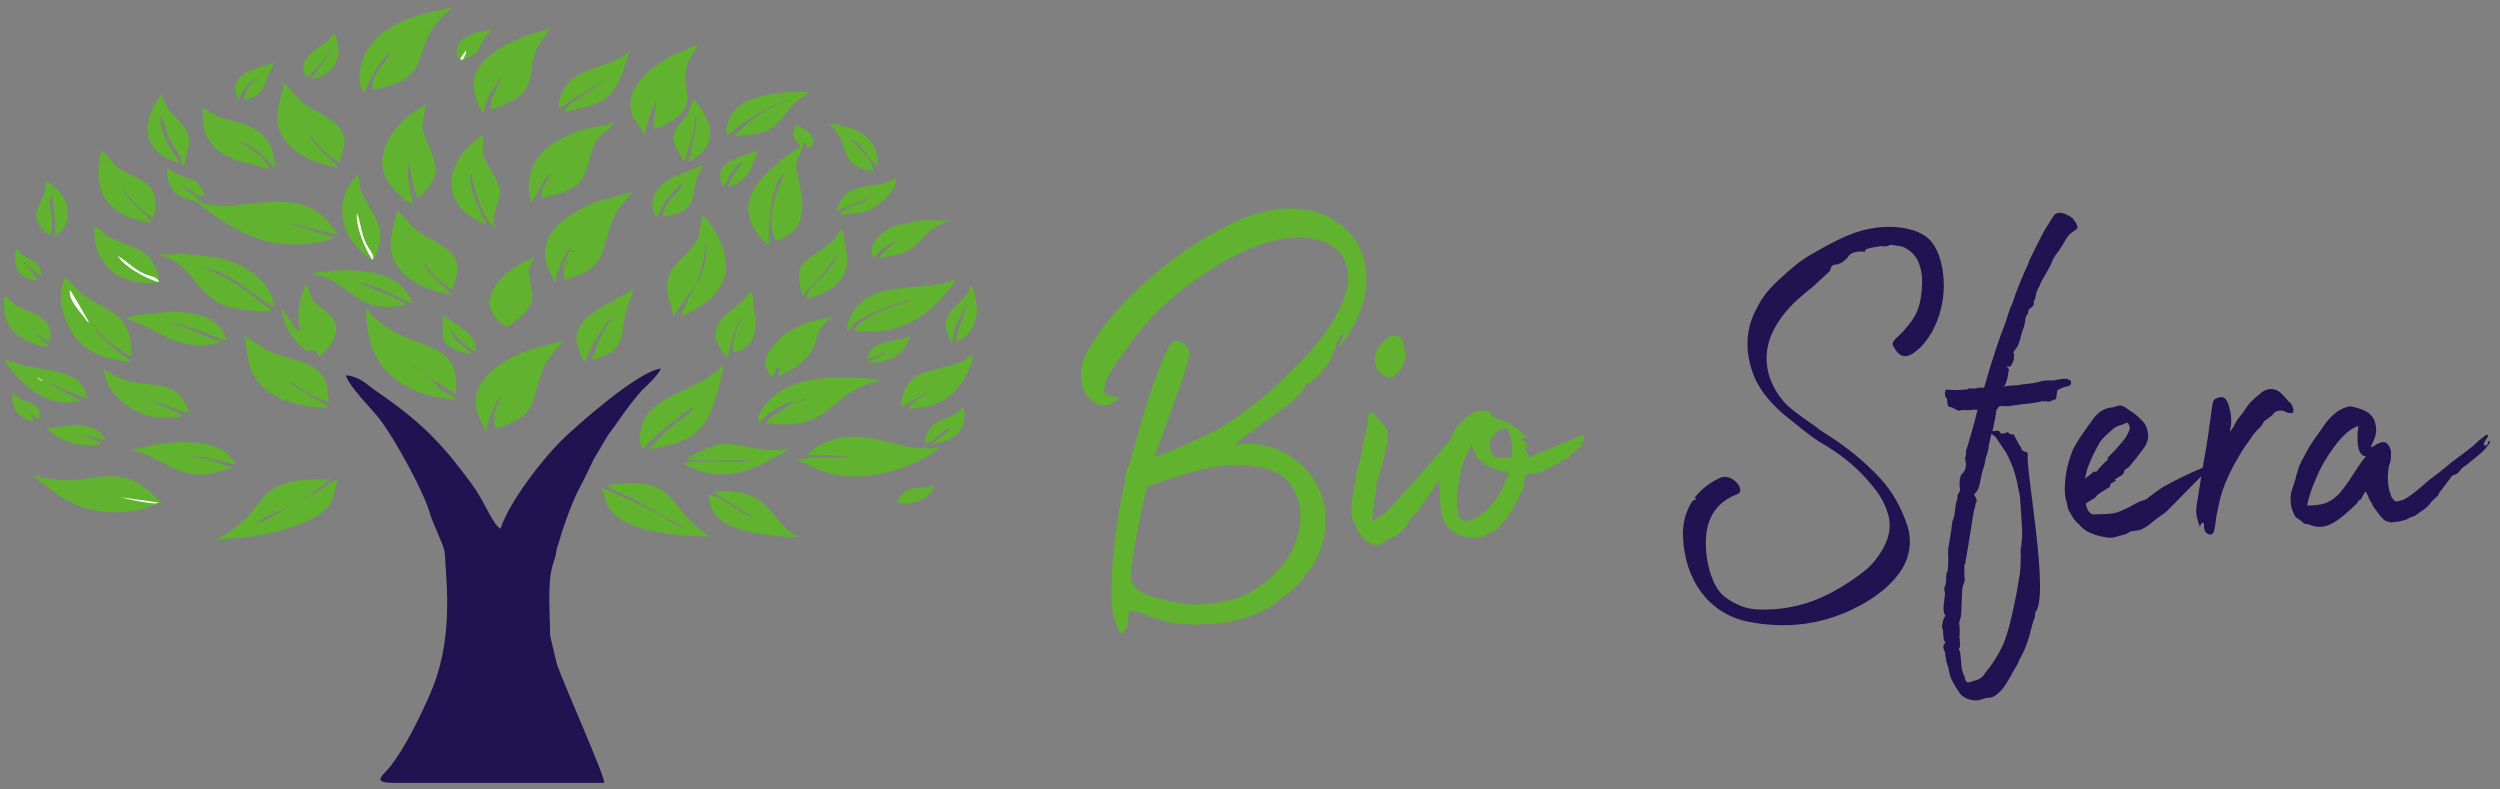 <?xml version="1.0" encoding="UTF-8"?>
<!DOCTYPE svg PUBLIC "-//W3C//DTD SVG 1.1//EN" "http://www.w3.org/Graphics/SVG/1.1/DTD/svg11.dtd">
<!-- Creator: CorelDRAW -->
<svg xmlns="http://www.w3.org/2000/svg" xml:space="preserve" width="380mm" height="120mm" version="1.1" style="shape-rendering:geometricPrecision; text-rendering:geometricPrecision; image-rendering:optimizeQuality; fill-rule:evenodd; clip-rule:evenodd"
viewBox="0 0 38000 12000"
 xmlns:xlink="http://www.w3.org/1999/xlink"
 xmlns:xodm="http://www.corel.com/coreldraw/odm/2003">
 <rect x="0" y="0" width="38000" height="12000" fill="#808080" stroke="none"/>
 <defs>
  <style type="text/css">
   <![CDATA[
    .fil2 {fill:white}
    .fil1 {fill:#61B22E}
    .fil0 {fill:#201351}
    .fil4 {fill:#61B22E;fill-rule:nonzero}
    .fil3 {fill:#201351;fill-rule:nonzero}
   ]]>
  </style>
 </defs>
 <g id="Warstwa_x0020_1">
  <path class="fil0" d="M7607.35 8037.81l-40.27 -32.89c-96.01,-91.14 -226.43,-418.33 -396.33,-648.2 -460.79,-623.43 -757.58,-936.87 -1471.33,-1425.22 -135.53,-92.71 -221.24,-202.82 -440.87,-227.56 36.07,160.76 385.66,502.5 508.4,661.41 239.31,309.85 705.24,1159.28 784.2,1492.39 248.51,617.8 193.43,372.35 228.05,844.14 46.16,629.06 16.52,1257.56 -242.54,1848.16 -144.2,328.82 -375.91,811.7 -607.7,1104.27 -102.19,129.07 -293.46,244.85 50.23,244.85l3200.06 0c60.77,0 -610.01,-1496.41 -710.14,-1790.74 -45.36,-167.94 0,0 -106.05,-440.89 -3.15,-293.99 -41.55,-776.82 26.07,-1032.8 24.7,-93.56 0,0 56.95,-196.29 16.19,-122.58 31.88,-135.6 56.99,-223.58 70.03,-244.87 199.91,-602.99 323.56,-832.8 80.03,-148.74 27.19,-54.52 196.22,-398.14 120.71,-204.07 23.04,-40.35 213.4,-362.13 158.6,-207.38 300.31,-441.77 527.99,-697.04 82.19,-71.64 246.73,-233.88 281.39,-322.52 -351.17,40.12 -1270.51,864.18 -1453.03,1036.39 -329.62,311.01 -852.92,987.49 -985.25,1399.19z"/>
  <path class="fil1" d="M8582.67 4252.29c680.35,-182.81 528.72,-448.44 737.4,-928.32 68.49,-157.44 186.08,-275.55 291.74,-400.2l-24.3 0c-170.13,46.32 -340.39,92.64 -510.52,138.96 -400.39,161.99 -908.11,450.57 -769.86,950.55 28.36,102.53 92.36,185.94 121.61,277.93l16.15 0c-1.37,-120.45 144.99,-477.33 235.02,-539.2 -51.26,116.71 -102.66,233.45 -153.98,350.2l8.15 0 0 -11.12c16.15,-18.54 32.4,-37.05 48.59,-55.59 -13.2,74.39 -25.66,144.49 0,216.79z"/>
  <path class="fil0" d="M8704.21 3813.16c10.57,15.12 3.58,10.69 -8.09,22.23 2.73,-7.44 5.37,-14.83 8.09,-22.23z"/>
  <path class="fil0" d="M8606.97 3974.36l0 33.33 -8.1 0c2.69,-11.11 5.41,-22.23 8.1,-33.33z"/>
  <path class="fil1" d="M7018.67 928.16c75.63,-40.73 151.32,-81.5 226.95,-122.27 40.49,-77.81 81.04,-155.63 121.53,-233.45 35.08,-38.93 70.21,-77.85 105.35,-116.74l-24.3 0c-62.12,11.1 -124.27,22.22 -186.4,33.33 -249.81,71.26 -433.13,248.67 -251.23,439.13l8.1 0z"/>
  <path class="fil2" d="M7083.52 766.96c11.46,33.45 -28.71,117.14 -56.7,144.56l-8.15 0c-8.1,-7.42 -16.19,-14.86 -24.29,-22.25 29.71,-40.77 59.43,-81.54 89.14,-122.31z"/>
  <path class="fil1" d="M8509.72 1645.25c157.73,-112.48 324.3,-218.34 502.48,-316.83 59.38,-37.08 118.8,-74.13 178.23,-111.18 -150.83,157.15 -531.24,305.06 -615.86,478.05l32.4 0c626.23,-128.83 696.16,-196.19 867.1,-633.68 32.4,-94.49 64.79,-189.05 97.19,-283.53 -339.33,301.45 -921.06,220.06 -1053.43,694.83 -12.52,44.96 -44.44,122.13 -8.11,183.45l0 -11.11z"/>
  <path class="fil1" d="M7585.94 2840.36c-47.75,-174.53 -185.24,-308.28 -243.14,-489.16 -23.19,-72.52 24.99,-244.89 -8.05,-294.61 -568.83,367.08 -718.78,1059.32 64.81,1356.34 -60.07,-110.47 -320.04,-622.28 -235,-772.69l8.11 0c5.89,192.43 197.43,760.28 356.53,817.13 -95.56,-217.65 117.91,-393.41 56.74,-617.01z"/>
  <path class="fil1" d="M7229.41 1472.91c29.35,85.18 48.02,182.91 121.55,239.05l8.09 0c1,-219.53 167.14,-373.93 251.19,-544.76l8.09 0c-25.55,129.69 -200.59,342.65 -145.83,489.16l8.1 0c109.19,-10.46 199.69,-73.12 275.53,-111.15 408.59,-204.88 251.07,-432.78 397.08,-800.47 34.18,-86.11 217.57,-307.81 210.62,-311.26 -116.12,33.32 -232.3,66.7 -348.42,100.03 -409.75,164.04 -957.61,441.72 -786,939.4z"/>
  <path class="fil1" d="M8064 3073.85c2.74,-3.72 5.47,-7.44 8.15,-11.12 129.81,-130.63 154.42,-330.75 316.04,-439.12 -48.6,83.38 -97.25,166.74 -145.85,250.12 -17.51,53.72 3.69,84.16 -16.24,138.96l8.15 0c218.94,-55.87 427.89,-102.41 551.01,-222.34 157.04,-153.03 157.57,-396.8 251.18,-594.79 65.11,-137.55 203.54,-220.43 316.04,-322.42l-40.51 0c-130.37,40.38 -274.16,47.01 -397.07,83.41 -636.69,188.5 -976.91,515.72 -850.9,1117.3z"/>
  <path class="fil1" d="M10527.5 1511.83c-24.3,74.12 -48.65,148.25 -72.95,222.39 -74.05,123.7 -264.86,228.68 -210.68,428 29.71,109.24 103.72,189.66 145.89,283.5 5.37,-1.88 10.78,-3.72 16.25,-5.56 45.92,-140.81 91.82,-281.65 137.74,-422.46 10.77,-94.48 21.61,-189.04 32.39,-283.48l8.11 0c14.19,286.66 -86.15,479.17 -113.45,722.61 350.91,-175.3 410.06,-455.61 210.68,-767.14 -40.22,-62.77 -82.14,-136.51 -153.98,-177.86z"/>
  <path class="fil1" d="M10592.35 2718.09c15.41,-52.71 107.23,-184.92 81.04,-211.23 -300.94,159.5 -588.77,170.9 -729.36,455.84 -46.64,94.55 -32.08,277.53 48.65,339.04 45.23,-164.51 247.3,-438.83 405.17,-528.05 2.69,-5.56 5.43,-11.11 8.16,-16.71 -1.85,8.19 3.31,5.6 -8.16,16.71 -85.19,177.64 -306.19,284.6 -324.13,516.94 511.95,-62.2 426.17,-257.19 518.63,-572.54z"/>
  <path class="fil1" d="M9798.19 2045.48l8.11 0c-1.37,-131.32 106.96,-381.29 162.08,-505.86l8.11 0c-8.8,130.3 -39.45,266.2 -40.55,416.93 117.85,-16.13 215.78,-84.81 291.72,-133.44 396.61,-253.73 110.98,-448.04 218.79,-839.36 19.73,-71.47 168.66,-301.49 162.09,-305.72 -113.44,46.3 -226.88,92.65 -340.37,138.97 -312.73,155.78 -799.36,496.42 -664.46,911.62 40.18,123.64 141.52,207.52 194.48,316.86z"/>
  <path class="fil1" d="M9861.01 6836.78c132.37,-31.5 264.75,-63.03 397.06,-94.53 435.22,-134.17 539.56,-421.84 648.31,-783.76 20.37,-67.72 105.67,-357.42 72.91,-411.38 -261.49,342.62 -931.69,425.31 -1158.79,778.24 -57.48,89.33 -163.03,391.1 -40.54,500.28 52.8,-113.36 634.8,-576.58 777.95,-650.36 -65.27,126.05 -252.5,217.43 -364.63,316.82 -123.96,109.9 -223.56,221.52 -332.27,344.69z"/>
  <path class="fil1" d="M13266.47 3907.65c8.11,-1.84 16.25,-3.72 24.36,-5.56 78.94,-80.27 196.8,-200.01 332.23,-239l0 5.52c-91.36,83.4 -207.12,150.18 -259.29,261.26 146.48,-39.22 307.08,-52.35 421.37,-111.15 152.63,-78.58 246.09,-219.63 364.62,-322.42 76.94,-66.66 183.19,-98.2 291.74,-144.52 -148.53,-1.88 -297.11,-3.72 -445.73,-5.56 -116.12,24.06 -232.3,48.17 -348.43,72.27 -196.12,60.53 -473.01,258.67 -380.87,489.16z"/>
  <path class="fil1" d="M8995.95 5475.21l8.1 0c568.58,-186.95 391.81,-347.41 526.72,-794.91 16.46,-54.62 113.43,-294.61 113.43,-294.61 -334.01,228.87 -1014.66,422.14 -858.94,889.41 26.67,79.94 44.81,170.17 113.44,222.33 15.99,-126.91 325.5,-644.65 429.48,-711.5 -40.51,62.99 -81.06,126.02 -121.55,188.97 -95.19,165.84 -154.52,303.91 -210.68,500.31z"/>
  <path class="fil1" d="M13825.64 5119.46l-8.11 0c-264.9,86.73 -613.01,72.48 -632.06,327.97 137.28,-3.28 186.82,-68.73 283.64,-100.07 -71.84,68.65 -168.88,110.18 -275.59,155.63 2.74,3.71 5.47,7.43 8.16,11.11 370.88,4.58 577.98,-180.42 623.96,-394.64z"/>
  <path class="fil1" d="M13266.47 2601.35l8.11 -5.56c-1.22,-148.88 -254.77,-386.3 -356.53,-494.71 176.44,63.71 258.28,319.6 413.33,411.31l8.03 0c14.73,-387.54 -245.18,-575.71 -737.4,-633.65l-8.09 5.55c46.6,45.46 105.71,82.69 137.73,138.94 150.01,263.1 85.57,522.31 534.82,578.12z"/>
  <path class="fil1" d="M11645.83 6420.16c2.68,7.44 5.37,14.87 8.05,22.26 182.01,9.02 407.28,18.4 559.16,-22.26 484.32,-129.55 597.88,-553.37 1175.02,-628.13 -122.59,-64.11 -586.67,-50.86 -810.4,-49.99 -97.18,12.94 -194.49,25.93 -291.67,38.89 -322.18,68.93 -500.05,189.46 -656.41,372.41 -43.65,51.15 -140.42,183.99 -89.09,272.42 5.35,-1.88 10.78,-3.72 16.15,-5.6 49.37,-103.53 352.51,-310.03 526.76,-322.38l0 5.56 -16.25 0c-37.76,25.94 -75.63,51.87 -113.45,77.82 109.71,-33.01 186.23,-97.74 307.99,-127.82 -8.16,7.39 -16.25,14.79 -24.3,22.22 -204.63,55.66 -489.38,215.7 -591.56,344.6z"/>
  <path class="fil1" d="M14400.95 5053c19.72,58.67 28.87,124.96 72.94,163.07 -2.84,-232.68 146,-409.12 210.75,-598.04l8.09 0c-38.13,193.11 -131.01,349.74 -170.19,577.66l8.09 0c234.94,-95.37 369.74,-334.83 299.84,-638.84 -19.93,-86.86 -17.83,-175.3 -81.04,-224.3 -29.34,280.53 -473.07,349.48 -348.48,720.45z"/>
  <path class="fil1" d="M12869.4 5019.39l8.14 0c8.11,-3.73 16.21,-7.41 24.3,-11.12 125.38,-190.56 630.28,-385.12 956.2,-444.68 -5.37,5.56 -10.78,11.11 -16.15,16.67 -317.66,68.58 -728.1,238.75 -867.14,433.56 5.47,3.73 10.82,7.44 16.24,11.12 666.08,91.74 1084.09,-233.99 1304.66,-478.02 34.93,-38.67 259.24,-284.46 226.89,-305.75 -265.44,134.42 -681.44,97.01 -1045.33,172.31 -360.47,74.6 -579.99,305.38 -607.81,605.91z"/>
  <path class="fil1" d="M12715.5 3212.82c175.57,-75.99 351.12,-151.96 526.67,-227.9 -97.03,114.51 -408.01,147.3 -469.97,277.93 8.1,1.84 16.21,3.69 24.3,5.56 157.88,-26.66 297.42,-23.05 413.27,-72.26 123.23,-52.31 480.49,-339.31 397.08,-494.76 -140.21,124.78 -380.83,97.95 -607.76,166.79 -165.03,50.03 -251.65,204.51 -283.59,344.64z"/>
  <path class="fil1" d="M10997.52 2840.36l0 -11.12c100.03,-113.53 120.97,-303.83 299.83,-361.3l0 5.59c-100.03,107.33 -192.76,217.11 -226.94,372.42l8.15 0c333.91,-120.1 330.44,-301.68 445.68,-555.91l-24.3 0c-335.18,137.5 -672.82,164.99 -510.51,550.32l8.09 0z"/>
  <path class="fil1" d="M10584.25 3663.09c-192.49,324.68 -560.07,404.01 -413.28,894.94 21.61,83.37 43.23,166.75 64.8,250.13 116.12,-164.87 232.3,-329.86 348.48,-494.72 56.53,-121.66 78.25,-251.49 113.44,-389.12 10.78,-81.51 21.61,-163.07 32.45,-244.57l8.1 0c10.15,409.47 -115.5,572.21 -267.44,844.91 -43.23,94.49 -86.45,189.01 -129.69,283.5 103.76,-23.31 174.34,-80.09 251.24,-122.31 511.51,-280.67 552.43,-738.92 259.28,-1195.1 -50.02,-77.86 -91.4,-158.78 -170.15,-216.79 -51.85,138.47 -29.61,274.98 -97.23,389.13z"/>
  <path class="fil1" d="M5543.87 1395.1c58.23,-160.29 242.13,-503.56 397.07,-594.76 2.69,-5.56 5.37,-11.12 8.05,-16.67 -1.74,8.15 3.37,5.55 -8.05,16.67 -80.04,170.85 -315.56,326.23 -275.53,555.87 5.37,1.84 10.78,3.71 16.21,5.55 194.8,-42.72 413.64,-100.62 526.7,-200.12 169.09,-148.74 191.33,-359.5 283.64,-566.97 85.99,-193.35 208.38,-341.51 380.88,-472.51l-40.55 0c-124.23,27.79 -248.51,55.61 -372.72,83.38 -496.85,141.53 -844.65,349.8 -964.35,755.99 -39.35,133.48 -54.8,327.71 32.45,439.15 5.37,-1.87 10.78,-3.71 16.2,-5.58z"/>
  <path class="fil1" d="M6265.08 483.47c-6.27,49.07 -160.31,177.1 -226.89,211.23 47.91,-85.28 151.26,-143.98 226.89,-211.23z"/>
  <path class="fil2" d="M6030.03 694.7c-1.73,8.19 3.37,5.59 -8.05,16.71 2.69,-5.56 5.37,-11.12 8.05,-16.71z"/>
  <path class="fil1" d="M12204.95 4480.19c43.22,-44.46 86.41,-88.93 129.64,-133.42 134.84,-146.51 286.04,-297.34 372.76,-472.46l8.15 0c-57.38,263.76 -431.72,449.8 -461.97,667.02l8.16 0c424.52,-110.21 700.59,-329.41 591.57,-778.21 -24.99,-102.6 -16.1,-210.4 -72.96,-294.59 -102.35,301.55 -499.99,381.11 -615.86,605.9 -38.34,74.32 -11.19,358.2 40.51,405.76z"/>
  <path class="fil1" d="M12099.59 1895.41c-29.02,53.82 -54.37,139.86 -32.44,194.55 18.29,45.53 108.96,98.57 89.2,144.49 -89.2,61.15 -178.35,122.34 -267.44,183.46 -311.45,266.74 -704.95,611.88 -413.33,1072.84 53.12,83.91 112.56,180.27 210.74,233.45 -9.2,-280.61 27.67,-978.69 243.1,-1089.48 -132.12,269.75 -300.42,706.99 -137.76,1028.37 5.43,-3.72 10.8,-7.44 16.21,-11.12 532.03,-171.29 387.66,-650.02 299.83,-1072.85 -35.29,-170.06 117.85,-295.43 97.25,-422.45 49.48,15.54 65.41,77.46 89.13,111.15l0 -11.1c182.82,-143.09 -47.7,-305.94 -194.49,-361.31z"/>
  <path class="fil1" d="M11978.06 1522.95c-2.74,3.71 -5.43,7.43 -8.11,11.12 -314.76,85.86 -645.78,346.39 -810.35,544.75 153.94,-25.01 354.43,-31.93 478.08,-83.38 197.9,-82.29 309.45,-295.97 437.63,-428.01 60.79,-62.66 175.54,-106.07 226.87,-166.75l-356.52 0c-94.56,12.96 -189.12,25.9 -283.68,38.89 -293.58,61.77 -477.02,158.96 -575.32,355.76 -26.72,53.46 -76.63,218.19 -24.29,272.41 96.13,-136.62 687.8,-500.78 915.69,-544.79z"/>
  <path class="fil1" d="M11167.71 5358.46c305.56,-73.52 360.15,-382.73 291.72,-644.79 -21.51,-82.4 11.8,-237.46 -64.83,-283.49 -116.03,262.06 -680.81,415.42 -478.08,805.99 36.71,70.74 70.47,145.17 145.85,189l8.04 0c25.88,-238 99.45,-404.13 186.39,-583.64l16.25 0 0 5.55c-49.7,89.14 -199.96,430.69 -105.34,511.38z"/>
  <path class="fil1" d="M11932.89 8015.42c-271.91,-255.28 -306.24,-553.31 -972.38,-550.31 -29.71,5.59 -59.44,11.14 -89.15,16.7l0 22.23c199.9,126.01 399.76,251.99 599.67,377.97 -186.24,-48.31 -549.92,-375.06 -696.92,-361.31 -0.73,520.91 661.67,609.98 1361.42,650.39 -5.48,-5.59 -10.83,-11.11 -16.25,-16.7 -81.25,-27.67 -134.37,-90.16 -186.39,-138.97z"/>
  <path class="fil1" d="M406.2 5180.6c64.58,30.46 236.98,107.66 348.48,77.79 -5.41,-1.84 -10.78,-3.68 -16.21,-5.52 -59.52,-55.92 -129.99,-108.77 -170.19,-177.89 16.21,9.27 32.46,18.54 48.66,27.77 22.56,38.21 76.2,66.42 121.53,88.97 57.55,-49.54 21.62,-204.37 -8.09,-255.71 -91.46,-157.72 -350.06,-211.16 -518.61,-316.86 -45.98,-42.61 -91.88,-85.25 -137.8,-127.82 -51.97,318.63 48.5,555.4 332.23,689.27z"/>
  <path class="fil1" d="M568.28 4257.84l0 -16.67c-59.42,-72.26 -118.85,-144.52 -178.28,-216.78 5.42,1.84 10.83,3.72 16.2,5.56 70.26,53.72 140.48,107.47 210.74,161.19l8.04 0c5.16,-209.25 -145.73,-224.58 -291.68,-322.42 -29.71,-31.5 -59.42,-62.99 -89.14,-94.48 -39.86,215.8 -13.41,475.55 324.12,483.6z"/>
  <path class="fil0" d="M373.81 3996.58c2.68,5.58 5.41,11.11 8.09,16.7l-8.09 0 0 -16.7z"/>
  <path class="fil1" d="M1224.7 6097.78c-5.42,-5.55 -10.84,-11.11 -16.2,-16.67 -175.61,-94.52 -351.21,-189 -526.77,-283.48 216.05,88.93 432.21,177.86 648.31,266.81 -84.09,-428.59 -457.35,-400.63 -988.63,-511.41 -97.25,-31.5 -194.49,-62.99 -291.74,-94.49 185.03,247.42 550.34,770.31 1175.03,639.24z"/>
  <path class="fil2" d="M649.34 5780.93l0 5.58 -8.11 0c-33.6,-13.63 -63.21,-24.78 -81.04,-50.04 29.71,14.8 59.44,29.66 89.15,44.46z"/>
  <path class="fil1" d="M462.94 6309.01l32.4 0c29.72,22.22 59.44,44.48 89.15,66.71l8.09 0c39.34,-237.02 -79.31,-211.45 -283.57,-316.86 -40.55,-29.63 -81.05,-59.28 -121.6,-88.93 -8.2,228.8 68.64,398.39 332.29,433.56 -18.94,-31.49 -37.87,-62.98 -56.76,-94.48z"/>
  <path class="fil1" d="M949.17 4708.11c129.58,462.18 372.41,724.1 1053.43,800.44 -5.37,-3.73 -10.78,-7.4 -16.21,-11.12 -41.91,-64.75 -133.64,-103.43 -194.48,-155.64 -118.8,-102.02 -272.01,-220.24 -348.43,-344.63 10.78,5.56 21.62,11.11 32.4,16.66 72.32,112.14 372.77,331.16 518.62,400.24 6.1,-550.53 -194.18,-629.58 -632.06,-867.14 -165.57,-89.86 -241.93,-218.26 -372.78,-333.52 -70.63,139.47 -86.26,331.64 -40.49,494.71z"/>
  <path class="fil2" d="M1062.61 4407.96c20.09,13.34 271.16,452.72 291.73,494.71 -10.79,-5.58 -21.61,-11.15 -32.45,-16.7 -73.63,-128.79 -289.84,-312.03 -259.28,-478.01z"/>
  <path class="fil1" d="M762.77 3563.01l0 -11.12c89.51,-141.28 -54.8,-445.76 16.21,-583.64 5.41,1.84 10.82,3.68 16.19,5.52 12.83,191.92 69.16,427.39 32.45,628.13l8.1 0 0 -11.12c345.59,-208.08 195.28,-678.59 -137.8,-833.8 -5.35,57.43 -10.77,114.91 -16.19,172.34 -76.36,193.08 -229.19,345.29 -40.5,544.72 34.41,36.4 54.8,74.64 121.54,88.97z"/>
  <path class="fil1" d="M2318.68 3390.67c-136.01,-181.11 -361.46,-316.72 -461.92,-533.61 5.36,1.84 10.78,3.68 16.19,5.56 51.97,105.89 319.87,395.97 453.78,439.12l0 -11.11c36.81,-52.35 32.44,-129.45 32.44,-205.68 0,-370.03 -378.92,-372.13 -607.76,-572.56 -54.48,-47.7 -153.72,-198.14 -210.68,-227.9 -144.69,586.35 45.7,1003 777.95,1106.18z"/>
  <path class="fil1" d="M1848.65 7254c-218.73,-41.31 -476.7,15.44 -680.7,38.89 -264.59,30.45 -479.43,-27.38 -656.35,-66.7 55.47,86.5 184.91,146.5 267.38,216.78 400.91,341.64 1046.01,472.64 1677.44,194.57 -172.51,-149.08 -301.3,-325.68 -607.77,-383.54z"/>
  <path class="fil2" d="M2383.47 7648.64c-57.7,19.12 -470.69,-61.18 -534.82,-88.93 -10.82,-1.84 -21.61,-3.71 -32.43,-5.55l32.43 0 0 5.55c186.4,25.95 372.78,51.88 559.12,77.83 -8.1,3.71 -16.21,7.42 -24.3,11.1z"/>
  <path class="fil1" d="M2415.92 4291.21c19.98,-53.82 -15.77,-122.44 -32.45,-172.33 -120.17,-360.05 -370.2,-341.22 -729.29,-516.98 -93,-45.5 -127.97,-122.08 -210.7,-172.31 -69.63,450.93 275.32,954.19 972.44,861.62z"/>
  <path class="fil2" d="M2197.13 4163.36c78.9,34.02 195.22,44.12 218.79,116.74 -5.42,1.84 -10.83,3.68 -16.25,5.56 -216.94,-68.26 -518.56,-240.85 -607.76,-394.68 146.68,82.84 238.67,200.51 405.22,272.38z"/>
  <path class="fil1" d="M14052.51 6748.13c164.95,-38.49 246.88,-190.87 388.99,-250.12 -42.82,104.16 -194.97,178.45 -291.74,250.12 320.08,-26.4 508.89,-176.02 510.52,-416.9 0.37,-48.98 8.1,-111.98 -16.15,-144.52 -226.72,253.76 -542.23,123.6 -591.62,561.42z"/>
  <path class="fil1" d="M13031.48 6636.98c-78.31,3.68 -156.67,7.39 -234.98,11.12 -210.74,39.28 -438.42,147.33 -526.72,272.37 88.99,-14.29 562.28,2.35 656.36,33.34 -114.12,-1.59 -765.42,-10.75 -810.34,38.93 195.84,63.2 314.87,170.35 567.21,222.33 626.17,128.95 1333.8,-187.73 1596.45,-405.78l0 -5.56c-575.42,59.02 -737.98,-141.13 -1247.98,-166.75z"/>
  <path class="fil1" d="M4987.9 7703.11c97.24,-110.65 89.25,-262.68 145.9,-405.76 -2.74,-3.71 -5.42,-7.43 -8.11,-11.1 -98.08,36.86 -152.4,98.81 -234.98,144.48 -197.22,109.09 -388.07,215.49 -591.56,322.42 -128.22,67.36 -250.66,164.65 -413.32,205.67 125.54,-111.22 350.1,-184.49 518.67,-266.82 212.53,-103.83 450.86,-262.82 607.76,-405.75l-202.59 0c-75.63,3.67 -151.32,7.39 -226.95,11.1 -121.48,14.54 -233.5,39.94 -324.11,77.79 -270.54,113.17 -369.95,363.79 -551.03,539.19 -86.4,66.71 -172.91,133.46 -259.32,200.13 -56.7,27.81 -113.45,55.63 -170.15,83.4 674.4,-13.24 1446.51,-195.21 1709.79,-494.75z"/>
  <path class="fil1" d="M13995.77 5686.44c-203.21,84.88 -296.09,280.13 -299.77,500.27 140.42,-79.65 280.94,-159.35 421.37,-239.01 -90.78,84.06 -255.71,157.45 -307.93,261.27 514.19,-1.08 747.55,-255.89 883.29,-522.53 34.45,-67.68 123.86,-224.32 81,-311.31 -148.31,192.29 -511.06,199.87 -777.96,311.31z"/>
  <path class="fil1" d="M13890.43 7420.74c-130.06,27.11 -202.79,111.44 -259.28,189.01 2.73,7.39 5.41,14.83 8.1,22.22 261.02,67.4 540.49,-80.26 551.06,-250.12l-16.19 0c-61.65,37.34 -193.45,20.1 -283.69,38.89z"/>
  <path class="fil1" d="M9145.28 7415.11c52.37,120.74 55.53,246.91 137.78,344.63 247.92,294.57 836.71,386.74 1499.16,394.65 -48.6,-33.34 -97.24,-66.67 -145.89,-100.04 -78.31,-77.82 -156.62,-155.64 -234.99,-233.45 -168.45,-189.41 -233.45,-395.73 -583.4,-461.39 -105.35,-5.55 -210.75,-11.11 -316.09,-16.67 -92.04,22.88 -198.69,5.12 -267.38,38.89 95.4,84.53 252.24,132.4 380.82,194.57 183.65,105.6 367.36,211.23 551.06,316.86 86.41,42.61 172.94,85.21 259.28,127.82 -174.18,-27.31 -295.71,-139.44 -421.36,-205.68 -274.49,-144.63 -553.7,-272.95 -858.99,-400.19z"/>
  <path class="fil1" d="M5130.55 2545.76l0 -5.56c-124.17,-162.53 -328.65,-284.03 -421.38,-472.46 10.84,5.52 21.62,11.08 32.4,16.63 58.17,99.03 296.57,330.87 421.42,383.57 14.79,-121.58 102.35,-258.71 56.7,-411.35 -59.43,-198.82 -299.51,-303.29 -494.31,-411.34 -183.55,-101.81 -274.07,-249.29 -405.13,-389.09 -29.72,124.11 -59.49,248.28 -89.2,372.42 -113.81,520.77 362.11,825.62 899.5,917.18z"/>
  <path class="fil1" d="M2537.47 2540.2c-3.16,222.31 53.43,386.35 251.17,466.94 64.85,20.38 129.64,40.76 194.5,61.15 306.61,238.79 609.38,472.17 1077.78,600.32 274.89,75.21 809.35,58.54 1004.82,-55.56l0 -5.56c-253.91,-79.69 -507.83,-159.35 -761.74,-239.04 275.48,66.7 551.06,133.41 826.55,200.11l0 -16.67c-134.8,-192.79 -306.2,-396.62 -623.97,-461.37 -301.93,-61.56 -713.26,10.49 -980.47,38.92 -179.56,19.08 -369.68,-30.13 -494.33,-55.59 -55.91,-155.57 -201.53,-145.07 -267.44,-261.27 104.2,52.17 197.24,153.5 332.23,177.89l0 -55.59c-88.82,-236.59 -206.48,-186.7 -437.57,-305.75 -40.49,-29.62 -81.04,-59.27 -121.53,-88.93z"/>
  <path class="fil1" d="M3104.68 1978.78c155.4,419.39 476.91,452.54 1012.98,600.34 -53.38,-86.76 -100.66,-155.12 -178.35,-222.33 -110.71,-77.85 -221.46,-155.68 -332.22,-233.49 247.92,110.11 415.38,242.87 559.17,428.01l8.1 0c4.51,-325.16 -131.17,-531.62 -437.63,-655.9 -126.9,-35.21 -253.92,-70.42 -380.82,-105.64 -112.23,-46.22 -188.18,-111.44 -283.62,-166.75 27.96,112.71 -6.8,250.05 32.39,355.76z"/>
  <path class="fil1" d="M6913.33 5992.15c5.42,-1.84 10.84,-3.68 16.2,-5.56 53.81,-704.83 -341.9,-644.54 -907.55,-928.31 -123,-61.66 -250.81,-154.2 -340.36,-239.02 -37.83,-44.44 -75.64,-88.92 -113.46,-133.41 -17.18,766.34 369.1,1305.18 1369.53,1395.26 -5.43,-5.55 -10.84,-11.14 -16.25,-16.67 -43.5,-58.65 -157.63,-95.88 -226.89,-138.96 -37.18,-23.16 -35.03,-53.97 -64.85,-83.41 -108.5,-107.11 -278.05,-187.16 -356.53,-316.85 8.1,3.71 16.2,7.42 24.3,11.1 124.75,194.86 434.05,299.44 615.86,455.83z"/>
  <path class="fil1" d="M6483.85 2879.28c287.33,-307.84 42.24,-575.6 -56.74,-889.39 -25.67,-81.5 48.65,-411.35 48.65,-411.35 -89.14,59.31 -178.29,118.59 -267.44,177.9 -352.37,311.02 -586.14,757.75 -194.48,1150.66 70.21,70.43 157.84,164.44 275.53,200.08 -37.61,-70.02 -125.95,-524.56 -72.94,-617.02 24.29,126.01 48.65,252.03 72.94,378.02 16.51,44.58 60.95,92.24 48.59,138.96 71.32,-22.55 104.88,-83.88 145.89,-127.86z"/>
  <path class="fil1" d="M4660.57 1172.76c138.9,-92.65 281.69,-284.22 348.43,-416.9l16.19 0 0 5.59c-87.76,161.83 -197.21,296.4 -299.81,444.68 291.2,-59.14 476.74,-265.38 405.17,-550.32 -14.89,-59.49 -10.57,-108.63 -56.69,-144.55 -121.97,210.5 -619.77,325.66 -413.29,672.6l0 -11.1z"/>
  <path class="fil1" d="M2748.15 2490.16c-88.4,-91.88 -386.09,-579.97 -291.73,-744.84l0 11.12c32.39,103.76 64.85,207.51 97.24,311.3 66.22,145.42 210.06,296.48 218.79,439.12 10.82,3.69 21.62,7.4 32.4,11.12 3.73,-163.43 113.18,-327.36 48.64,-489.16 -54.59,-136.88 -208.43,-251.96 -299.83,-372.46 -35.12,-74.1 -70.26,-148.24 -105.34,-222.34 -289.95,403.01 -346.58,864.1 299.83,1056.14z"/>
  <path class="fil1" d="M5122.5 4107.76c-118.7,30.27 -299.77,5.41 -388.98,55.6 591.67,73.81 643.37,637.15 1426.21,472.49 -66.26,-116.49 -560.85,-253.44 -696.91,-344.64 309.09,58.52 546.86,213.57 794.16,322.38l0 -38.89c-165.94,-346.3 -450.46,-471.52 -1134.48,-466.94z"/>
  <path class="fil1" d="M3639.54 1534.07c-29.09,-102.83 206.33,-336.54 299.77,-383.54 -48.58,50 -97.18,100.08 -145.83,150.08 -54.86,63.78 -60.42,143.23 -97.24,222.34 305.3,-40.76 317.45,-230.92 397.08,-428.02 27.03,-49.99 54.05,-100.03 81.04,-150.07 -252.19,97.26 -670.45,161.45 -591.56,455.82 15.04,56.1 16.3,97.24 56.74,133.39z"/>
  <path class="fil1" d="M4279.7 4685.85c16.89,236.27 183.61,538.91 397.08,650.39 61.69,-9.09 77.52,-21.61 129.64,0 16.19,33.34 32.45,66.71 48.64,100.08l0 -11.15c119.6,-104.23 329.61,-335.15 226.89,-539.2 -63.11,-125.4 -221.83,-209.78 -316.02,-316.82 -59.59,-67.68 -67.49,-197.09 -105.36,-250.16 -112.02,189.04 -161.14,472.79 -97.23,722.65l-32.41 0c-83.72,-118.62 -167.51,-237.2 -251.23,-355.79z"/>
  <path class="fil1" d="M1597.42 6670.32c-73.26,-133.99 -219.56,-210.44 -486.17,-211.23 -135.05,18.54 -270.16,37.05 -405.22,55.59 152.78,141.24 454.14,304.17 818.45,244.57l0 -22.22c-56.33,-66.68 -193.44,-68.84 -267.38,-122.27 113.43,24.06 226.89,48.17 340.32,72.23l0 -16.67z"/>
  <path class="fil1" d="M2383.47 6753.73c-129.64,27.77 -259.33,55.59 -388.97,83.37 2.73,3.68 5.41,7.4 8.1,11.11 394.6,52.2 691.64,439.49 1191.22,355.76 110.76,-29.66 221.52,-59.28 332.29,-88.93 -2.75,-3.73 -5.43,-7.44 -8.16,-11.12 -97.19,-35.21 -194.43,-70.42 -291.74,-105.63 -93.46,-28.5 -254.12,-31.1 -324.12,-77.82 265.33,40.26 478.75,83.12 688.81,144.53 -5.42,-7.44 -10.78,-14.83 -16.21,-22.26 -140.46,-240.35 -379.34,-326.71 -891.39,-322.38 -99.93,11.1 -199.9,22.22 -299.83,33.37z"/>
  <path class="fil1" d="M2594.15 5908.78c-155.4,-69.92 -356.51,-60.1 -567.21,-100.05 -191.37,-36.32 -326.01,-114.25 -445.72,-200.11 10.04,308.96 312.46,594.65 632.12,700.39 90.19,29.87 488.17,83.77 559.11,0 -162.03,-75.97 -324.19,-151.96 -486.23,-227.9 211.8,45.43 363.06,158.02 591.57,194.53 -61.33,-149.64 -116.8,-291.82 -283.64,-366.86z"/>
  <path class="fil1" d="M4174.36 4669.19c-55.85,-381.94 -408.8,-656.45 -883.3,-755.99 -162.03,-18.51 -324.13,-37.05 -486.21,-55.59 -126.91,3.71 -253.92,7.43 -380.83,11.11 2.68,3.72 5.41,7.43 8.1,11.11 444.99,110.47 544.34,537.47 891.4,722.66 192.64,102.81 452.71,128.24 802.19,127.85 -24.99,-55.57 -98.62,-81.97 -145.84,-122.3 -164.73,-140.59 -358.37,-279.38 -567.26,-389.13 -102.61,-53.72 -205.27,-107.47 -307.93,-161.19 452.93,112.92 714.62,424.84 1069.68,611.47z"/>
  <path class="fil1" d="M3258.67 5113.9c61.79,22.16 100.39,54.23 186.38,61.12 -78.57,-303.41 -376.55,-444.43 -915.73,-439.13 -195.49,48.81 -462.04,22.62 -607.72,105.64 2.68,3.68 5.37,7.39 8.11,11.1 541.02,143.01 656.82,498.58 1418.11,361.31 -5.43,-9.27 -10.84,-18.54 -16.21,-27.77 -263.34,-78 -444.14,-220.65 -777.95,-266.86l0 -5.52c286.48,17.6 492.33,123.81 705.01,200.11z"/>
  <path class="fil1" d="M7530.61 6511.94c680.35,-182.81 528.72,-448.44 737.41,-928.33 68.48,-157.43 186.08,-275.55 291.73,-400.2l-24.3 0c-170.13,46.33 -340.38,92.64 -510.51,138.97 -400.39,161.99 -908.12,450.57 -769.86,950.55 28.36,102.53 92.36,185.93 121.61,277.93l16.14 0c-1.37,-120.46 145,-477.33 235.03,-539.2 -51.27,116.71 -102.66,233.45 -153.99,350.2l8.16 0 0 -11.12c16.14,-18.54 32.39,-37.05 48.58,-55.59 -13.19,74.39 -25.66,144.49 0,216.79z"/>
  <path class="fil1" d="M6851.89 4479.28l0 -5.55c-124.17,-162.53 -328.65,-284.03 -421.38,-472.47 10.84,5.53 21.62,11.08 32.4,16.63 58.17,99.04 296.56,330.87 421.42,383.58 14.79,-121.59 102.34,-258.71 56.69,-411.35 -59.42,-198.82 -299.5,-303.3 -494.3,-411.35 -183.55,-101.8 -274.07,-249.29 -405.13,-389.08 -29.72,124.1 -59.49,248.27 -89.2,372.41 -113.81,520.77 362.1,825.62 899.5,917.18z"/>
  <path class="fil1" d="M7697.7 4965.9c74.54,-21.68 132.5,-82.75 180.29,-122.06 344.97,-283.61 171.74,-408.7 158.24,-711.17 -3.52,-78.31 64.16,-143.78 72.34,-219.35 -565.33,235.01 -940.36,728.05 -410.87,1052.58z"/>
  <path class="fil1" d="M11734.15 5728.31c6.64,-3.69 13.27,-7.43 19.91,-11.13 32.34,-94.24 80.69,-234.87 187.19,-304.25l2.85 5.16c-42.34,100.21 -116.09,190.79 -107.48,307.34 116.71,-72.28 260.11,-123.6 336.59,-206.37 102.13,-110.58 116.65,-265.2 174.39,-390.13 37.5,-81.04 120.56,-136.36 198.14,-206.06 -139.86,34.35 -279.75,68.74 -419.67,103.15 -96.15,50.73 -192.34,101.51 -288.48,152.28 -152.12,104.28 -308.67,356.87 -103.44,550.01z"/>
  <path class="fil1" d="M11846.97 5612.1c6.63,-3.7 13.27,-7.43 19.9,-11.13 32.35,-94.25 80.7,-234.87 187.19,-304.25l2.85 5.16c-42.33,100.2 -116.08,190.79 -107.47,307.34 116.71,-72.28 260.1,-123.6 336.59,-206.37 102.13,-110.58 116.65,-265.2 174.39,-390.13 37.5,-81.05 120.56,-136.37 198.13,-206.06 -139.86,34.34 -279.74,68.74 -419.66,103.15 -96.16,50.73 -192.34,101.51 -288.49,152.28 -152.11,104.28 -308.67,356.87 -103.43,550.01z"/>
  <path class="fil1" d="M5004.42 6193.28l-2.2 -5.34c-183.94,-133.23 -428.89,-212 -592.84,-376.02 12.62,3.29 25.19,6.62 37.77,9.95 95.24,84.45 416.58,263.06 557.63,290.48 -33.98,-119.76 -4.1,-268.05 -108.55,-406.41 -136.03,-180.24 -408.48,-235.98 -638.79,-303.61 -217,-63.72 -362.59,-188.75 -544.14,-298.82 20.62,124.97 41.21,250.01 61.84,375.01 96.99,522.37 675.84,726.93 1229.28,714.76z"/>
  <path class="fil1" d="M7180.53 5381.68l-14.07 -5.51c-94.21,-115.86 -324.82,-222.61 -308.97,-357.66l7.07 2.77c86.36,112.78 179.44,222.42 359.17,319.74l4.04 -4.86c13.35,-258.47 -218.31,-346.36 -483.15,-540.98l-12.04 14.48c8.05,267.84 -124.42,482.64 443.94,576.84l4.01 -4.82z"/>
  <path class="fil1" d="M10439.03 6984.27c77.75,3.25 155.51,6.48 233.31,9.73 252.43,6.22 518.52,19.97 782.78,-16.73l4.1 4.83c-361.17,98.69 -783.89,-29.62 -1072.78,61.73l4.1 4.84c352.45,196.21 767.51,249.58 1278.07,-40.85 116.69,-66.43 256.97,-115.4 334.44,-191.47 -431.41,91.05 -731.7,-104.65 -1073.21,-60.24 -112.92,14.66 -456.91,173.58 -490.81,228.16z"/>
  <path class="fil3" d="M31272.93 5928.75l104.85 -46.06c71.26,-9.74 102.94,-29.22 102.94,-58.44 0,-9.74 0,-38.95 -7.93,-38.95 -39.59,-19.48 -55.42,-29.22 -63.34,-29.22 -39.59,0 -126.69,9.74 -158.36,19.48 -63.35,19.48 -150.45,-9.74 -261.3,29.22 -55.43,19.47 -166.28,29.21 -261.3,38.95 -39.59,19.48 -182.12,9.74 -245.47,29.22 -15.83,0 -23.75,9.74 -39.59,9.74 7.92,-9.74 23.76,-9.74 23.76,-9.74 23.75,-48.7 31.67,-77.91 47.51,-136.35 7.92,-29.21 7.92,-77.91 23.75,-116.86 0,-9.74 -23.75,-29.22 -39.59,-48.7 63.35,9.74 63.35,9.74 110.86,-97.39 0,-29.22 0,-68.17 7.91,-97.38 -7.91,0 -15.83,-9.75 -15.83,-19.49 23.75,-38.95 55.42,-68.16 71.26,-107.13 39.59,-87.64 47.51,-185.03 95.02,-292.16 0,-19.48 15.84,-58.43 15.84,-87.65 0,-38.95 7.91,-68.17 39.59,-97.39 7.91,-38.96 7.91,-68.17 23.75,-77.91 31.67,-19.48 87.1,-58.43 63.35,-107.13l15.83 -29.21c31.67,-77.92 7.92,-107.14 71.26,-204.52 47.52,-126.61 102.94,-185.04 174.21,-331.13 39.59,-107.12 63.34,-136.34 118.77,-204.51 47.51,-68.17 63.34,-97.39 118.77,-194.78 79.18,-126.61 182.12,-116.87 166.28,-185.04 -7.92,-38.96 -71.26,-126.61 -79.18,-126.61 -23.76,-19.48 -197.95,-136.34 -277.13,-38.95l-134.61 214.25c-55.43,97.39 -237.55,467.47 -237.55,467.47l-15.84 48.69c-79.18,175.31 -174.2,389.56 -237.54,594.08 -55.43,107.13 -79.18,223.99 -126.69,350.61 -87.1,214.25 -150.45,428.51 -213.79,623.28l-95.02 321.38 -79.18 0 -47.51 9.74c-7.92,9.75 -63.34,0 -95.02,0l-47.51 19.48 -39.59 0c-79.18,9.74 -158.36,9.74 -269.22,0 -15.83,29.22 -23.75,48.7 -15.83,68.18 7.92,58.43 15.83,68.17 15.83,58.43 7.92,0 7.92,0 15.84,9.74 0,87.65 15.84,136.34 39.59,126.6 39.59,9.74 79.18,29.22 110.85,48.7l23.76 9.74 47.51 -9.74 134.61 0 55.43 -9.74 31.67 9.74c7.92,0 15.83,-9.74 23.75,-9.74l-15.83 48.7c-7.92,48.69 -142.53,535.63 -166.29,584.33 7.92,38.96 0,87.65 -15.83,116.86 3.62,0 60.03,148.8 -55.43,243.48 -15.83,38.95 -23.76,77.91 -23.76,116.87 0,38.95 0,87.64 7.93,116.86 -15.84,48.7 -55.43,77.92 -39.6,126.61 -47.51,97.39 -23.75,243.47 -79.18,350.6 -15.83,155.82 -39.59,272.69 -63.34,418.78 0,107.12 7.92,223.99 -7.92,340.86 0,0 -15.84,0 -15.84,29.21 -15.83,48.69 7.92,126.61 -23.75,185.04 -23.76,58.43 0,87.65 0,126.61 -7.92,116.86 -47.51,233.73 0,321.38l7.92 9.74c-47.51,58.43 -47.51,126.6 -55.43,175.3 39.59,68.17 0,175.3 55.43,233.73 -55.43,48.7 -31.68,97.39 -7.92,146.09 7.92,87.65 23.75,165.56 55.43,253.21 15.83,136.34 79.18,233.73 150.44,340.86 55.42,107.13 197.96,146.09 292.97,136.35 63.35,-9.74 110.86,-38.96 166.29,-38.96 71.26,0 134.6,-58.43 174.19,-97.39 71.27,-68.17 110.86,-155.82 166.28,-243.47 0,-9.74 7.92,-9.74 7.92,-19.48 39.59,-77.91 95.02,-146.08 118.78,-223.99 63.34,-107.13 95.01,-185.04 126.69,-282.43 39.59,-116.87 55.42,-233.73 102.93,-350.6 7.92,-9.74 7.92,-48.7 7.92,-77.91 230.78,-236.54 -156.1,-2220.45 -110.85,-2415.25 -15.84,-48.7 -87.1,-9.75 -102.94,-87.66 7.92,-9.74 -23.75,-29.21 -31.67,-48.69 -23.76,-58.43 -55.43,-97.39 -79.18,-155.83l-47.51 0 -39.59 -29.21c-23.76,-19.48 -23.76,9.74 -39.6,9.74 -15.83,9.74 -23.75,0 -31.67,0l-31.67 9.74 -39.59 -48.7 -95.02 9.74 39.59 -185.04 23.76 -146.08c15.83,-9.74 23.75,-19.48 31.67,-38.96l15.83 -9.74c15.84,-9.73 134.61,9.74 182.12,-9.73 55.43,0 166.29,-29.22 253.38,-29.22 87.1,-9.74 205.88,-38.96 237.55,-38.96 0,9.75 15.84,9.75 31.67,-9.74 15.84,48.7 95.02,-9.73 150.45,-19.48l21.84 -138.97zm-1803.43 -2052.28c-31.67,-87.65 -87.1,-185.04 -150.45,-243.47 -190.03,-175.3 -530.52,-204.52 -775.98,-175.3 -332.56,38.95 -570.11,155.82 -1029.36,418.77 -182.12,107.13 -332.57,243.47 -498.84,399.3 -126.7,116.86 -237.55,253.21 -316.73,418.77 -158.37,292.17 -182.12,623.29 -55.43,973.89 110.86,321.39 403.83,584.34 546.36,691.46 158.36,126.61 316.72,262.96 490.92,370.09 253.38,146.08 498.85,331.11 704.72,564.85 118.77,136.35 229.62,272.69 292.97,457.73 79.18,204.52 47.51,389.55 -39.59,555.11 -71.26,136.35 -174.2,272.7 -285.06,360.34 -277.13,224 -688.87,477.21 -1116.46,555.12 -182.11,38.96 -364.23,48.7 -546.35,38.96 -150.45,-9.74 -308.81,-68.17 -467.17,-185.04 -221.71,-165.56 -308.81,-603.82 -292.98,-895.98 23.76,-379.82 221.71,-574.59 483.01,-671.99 134.61,-58.43 -102.94,-350.59 -292.97,-233.73 -39.59,19.48 -221.71,107.13 -364.24,292.17 15.84,0 23.76,9.74 23.76,19.48l-55.43 29.21c-87.1,136.35 -150.45,301.91 -142.52,535.65 23.75,671.98 395.91,1168.66 973.93,1295.27 340.48,68.17 680.96,77.91 1021.44,9.74 506.77,-97.39 1108.55,-418.78 1346.09,-827.81 102.94,-185.04 142.53,-389.56 71.27,-633.03 -95.02,-282.43 -229.63,-525.9 -419.67,-730.42 -245.46,-262.95 -514.68,-477.2 -807.65,-662.25 -55.43,-38.95 -110.85,-68.16 -166.28,-116.86 -134.61,-97.39 -285.06,-194.78 -419.67,-311.65 -261.29,-253.21 -443.41,-662.24 -245.46,-1110.23 205.87,-438.26 570.11,-642.77 688.89,-769.37l190.03 -175.31c15.84,-68.17 39.59,-97.39 79.18,-97.39 31.67,0 87.1,-19.48 110.86,-38.95 31.67,-19.48 47.51,-38.96 79.18,-68.17 31.67,-68.17 126.69,-107.13 269.21,-87.66 -7.91,-9.73 0,-38.95 15.84,-38.95 63.35,-29.22 142.53,-29.22 213.79,-48.69 0,0 102.94,19.47 150.45,-19.48l142.53 19.48c87.09,9.74 229.62,107.13 285.05,243.47 63.34,155.82 63.34,301.9 47.51,457.73 -31.67,282.43 -102.94,389.56 -253.38,564.86 -102.94,126.6 -205.88,165.56 -182.12,243.46 118.77,243.48 253.38,185.05 419.66,29.22 332.57,-340.86 443.42,-934.93 277.14,-1402.4zm5613.99 4090.34c118.77,58.44 253.38,58.44 380.07,-19.47 126.69,-68.18 253.38,-194.78 348.4,-282.43 15.84,-9.74 23.75,-38.96 39.59,-58.43 55.43,0 55.43,-97.4 110.85,-136.35 7.92,19.48 7.92,38.95 23.76,48.69 23.75,48.7 15.83,68.18 63.35,126.61 31.66,87.65 87.09,126.61 134.6,204.51 23.76,9.75 39.59,48.7 63.35,58.44 15.83,19.48 63.34,19.48 79.18,29.22 31.67,9.74 102.94,-9.74 134.61,-9.74 23.76,0 63.35,-19.48 71.26,-19.48 23.76,0 63.35,-19.47 79.18,-29.22 39.59,-29.22 63.35,-19.47 110.86,-48.69 79.18,-68.17 150.44,-87.65 213.79,-175.3 31.67,-48.69 87.1,-87.65 126.69,-126.6l0 -19.49c213.79,-282.43 203.35,-270.24 213.79,-282.43 23.76,-9.73 47.51,-9.73 55.43,-19.47 39.59,-19.48 71.26,-68.17 95.02,-97.39 23.75,-19.48 79.18,-48.7 118.77,-87.65 102.93,-87.65 229.63,-165.56 308.81,-311.65 -39.59,-19.48 -39.59,19.49 -39.59,38.96 -47.51,38.96 -47.51,38.96 -63.35,-9.74l71.26 -116.86 -23.75 -19.49c-79.18,58.44 -142.52,107.13 -197.95,165.57 -182.12,146.08 -166.29,126.61 -356.32,272.69 -110.86,97.39 -229.63,185.03 -332.57,262.95 -110.85,97.39 -237.54,214.25 -364.23,282.43 -31.68,19.48 -63.34,19.48 -87.1,29.21 -23.76,9.74 -39.59,9.74 -55.43,0 -39.59,-29.21 -63.34,-68.17 -71.26,-107.13 -47.51,-136.34 -47.51,-282.43 -23.76,-418.77 7.92,-19.47 7.92,-38.95 15.84,-48.69 23.75,-77.91 15.84,-185.04 15.84,-185.04 -15.84,-68.17 -47.51,-116.87 -95.02,-136.35 -95.02,-9.74 -150.45,68.18 -213.79,77.91 39.59,-97.38 102.93,-185.03 79.18,-321.38 -31.68,-223.99 -221.71,-262.95 -387.99,-301.91 -150.45,19.48 -285.06,136.35 -380.07,262.95 -95.02,146.09 -197.96,262.96 -285.06,428.52 -15.84,19.47 -31.67,68.17 -63.34,116.86l-55.43 116.87c-15.84,68.17 -39.59,116.87 -47.51,175.3 0,9.74 0,9.74 -7.92,19.48 -15.84,58.44 -31.67,107.13 -55.43,175.3 -31.67,146.08 -7.91,272.69 63.35,389.56 47.51,29.22 110.85,77.91 126.69,97.39 23.75,9.73 47.51,9.73 63.35,9.73zm-15.84 -282.43c39.59,-194.77 110.85,-360.33 182.12,-516.16 87.1,-185.04 364.23,-642.77 601.78,-691.46 -7.92,9.74 -71.27,438.25 102.94,457.73l7.91 0c0,0 -31.67,48.69 -39.59,48.69 -118.77,155.83 -174.2,272.69 -292.97,428.52 -79.18,107.12 -150.44,175.3 -253.38,223.99 -79.18,38.96 -221.71,48.69 -308.81,48.69zm-3375.51 -409.04c15.83,-77.91 31.67,-146.08 55.43,-204.52 47.5,-116.86 102.93,-233.73 166.28,-340.86 55.43,-87.65 126.69,-136.34 197.95,-204.51 63.35,-58.43 134.61,-58.43 205.87,-97.4 31.68,-19.47 71.27,68.18 47.51,116.87 -31.67,68.18 -63.34,126.61 -110.85,175.3 -71.27,87.66 -134.61,155.82 -213.79,233.74 0,67.15 0,0 -174.2,214.25 -7.92,9.75 -23.76,0 -39.59,0 -31.68,29.22 -71.27,58.44 -134.61,107.13zm1863.14 837.56c63.34,29.21 95.02,9.74 110.85,-107.13 15.84,-68.17 15.84,-136.34 31.67,-204.52 23.76,-87.65 31.68,-175.3 63.35,-272.68 31.67,-116.87 79.18,-224 142.53,-360.35 55.42,-116.86 118.77,-214.25 174.2,-311.64 55.42,-87.65 118.77,-165.57 166.28,-243.47 39.59,-48.7 87.1,-97.4 134.61,-146.09 15.83,-29.22 31.67,-68.17 55.42,-77.91 47.52,-38.96 95.02,-58.43 126.7,-107.13 47.5,-48.69 95.02,-38.95 142.52,-38.95 102.94,58.43 150.45,29.22 150.45,29.22l7.92 -48.7c-15.84,-48.7 -31.68,-87.65 -63.35,-116.86 -15.84,0 -23.75,-19.49 -31.67,-29.22 -31.67,-38.96 -71.26,-77.91 -110.85,-116.87 -95.02,-68.18 -205.88,-68.18 -308.81,29.22 -87.1,68.17 -174.21,146.08 -245.47,272.68 -55.42,68.18 -102.93,116.87 -142.53,204.52 -7.91,29.22 -39.59,58.43 -63.34,97.39 0,-48.7 15.84,-77.91 15.84,-107.13 7.91,-87.65 0,-175.3 -23.76,-253.21 -31.67,-146.08 -95.02,-194.78 -174.2,-155.82 -23.75,0 -55.43,19.47 -71.26,48.69 -7.92,9.75 -7.92,48.7 -15.84,68.18 -15.83,136.34 -39.59,262.95 -55.43,399.29 -18.72,149.66 -58.46,360.7 -90.35,545.91 -144.02,56.8 -370.87,163.18 -582.69,281.9 -84.02,47.09 -173.75,117.74 -261.3,185.04 -39.15,30.09 -79.18,29.22 -118.77,48.69 -63.35,29.22 -126.69,68.18 -182.12,97.39 -71.26,29.22 -142.53,68.17 -213.79,77.91 -102.94,19.48 -205.87,9.74 -308.81,19.48 -63.35,-29.22 -79.18,-48.69 -110.85,-165.56 55.42,-38.96 79.18,-48.69 142.52,-87.65 15.84,-19.48 31.68,-48.7 55.43,-58.44 47.51,-38.95 110.85,-68.17 166.28,-107.12 7.92,-9.74 7.92,-38.96 15.84,-48.69 31.67,-19.48 55.42,-29.22 79.18,-48.7 0,0 -7.92,-9.74 -23.76,-9.74l55.43 -38.96c31.67,-19.47 87.1,-29.22 95.02,-97.38 7.92,-29.22 55.43,-38.96 79.18,-68.18 71.27,-87.65 142.53,-175.3 213.79,-272.69 23.75,-29.21 47.51,-77.91 63.35,-126.61 23.75,-77.9 -15.84,-243.46 -79.19,-292.16 -55.42,-58.43 -118.77,-116.87 -190.03,-155.82 -55.43,-38.96 -126.69,-107.13 -205.87,-68.18 -31.68,9.74 -55.43,19.48 -79.19,19.48 -102.93,9.74 -190.03,68.17 -261.3,155.82 -71.26,97.4 -142.52,194.78 -213.79,301.91 -39.59,58.43 -71.26,116.87 -102.93,175.3 -79.19,185.04 -118.78,370.08 -126.69,564.86 0,68.17 -7.92,136.35 31.67,253.21 15.83,97.39 15.83,97.39 31.67,116.87 47.51,87.64 79.18,146.08 134.61,194.78 7.92,9.73 31.67,19.48 39.59,38.95 79.19,77.91 110.86,87.65 182.12,116.87 71.27,29.21 158.36,48.69 237.55,58.43 63.34,9.74 118.77,-9.74 182.11,-29.22 39.6,-9.74 87.11,-19.47 118.78,-38.95 23.75,-19.48 39.59,-29.22 71.26,-29.22 55.43,-9.73 110.85,-9.73 158.37,-38.95 79.18,-38.96 144.66,-102.69 213.78,-155.83 57.76,-44.39 111.67,-71.14 166.29,-126.6l505.93 -513.76c-2.5,15.87 -4.88,31.33 -7.09,46.29l-63.34 399.29c-23.76,126.61 15.83,224 47.5,321.39l31.68 -58.43c15.84,-9.74 31.67,9.74 31.67,9.74 0,87.64 7.92,126.6 55.43,155.82zm-3745.3 1217.37l15.83 -379.83c33.06,-142.27 0,0 39.6,-126.6 0,-6.2 -8.44,-0.69 -7.92,-194.78 0.19,-72.37 15.84,-52.78 15.84,-77.91 47.5,-253.21 79.18,-496.68 126.69,-769.37 18.29,-81.04 4.77,11.51 31.67,-136.35 39.59,-58.43 -15.84,-87.65 -23.75,-136.35 95.01,-68.17 87.1,-223.99 126.69,-350.59 23.75,-58.44 39.59,-136.35 47.5,-194.78 31.68,-77.92 47.52,-155.83 47.52,-194.78l39.59 -175.3 63.34 48.69 158.36 233.74c118.78,223.99 158.37,370.08 213.8,681.72l23.75 370.08c15.84,155.82 7.92,301.91 -15.84,438.25 7.92,116.87 0,223.99 -7.91,340.86 -23.76,136.35 -47.52,292.17 -79.19,438.25 -47.51,224 -87.1,428.51 -182.12,662.25 -71.26,146.08 -150.44,282.42 -261.3,409.04 -47.5,87.64 -95.01,107.12 -158.36,126.6l-95.02 29.21c-55.42,9.75 -55.42,-58.43 -71.26,-97.38 -31.68,-58.43 -47.51,-136.35 -47.51,-214.26l-15.83 -146.08c0,-9.74 -23.76,-38.96 -15.84,-58.44 39.59,-48.69 -7.92,-116.86 15.84,-155.82l-15.84 0c15.84,-38.96 7.91,-214.26 0,-233.74 15.84,-58.43 31.67,-97.38 31.67,-136.33z"/>
  <path class="fil4" d="M22145.48 7652.01c0,-97.38 0,-214.25 31.67,-311.64 7.92,-48.69 7.92,-97.39 23.76,-155.82 7.91,-38.96 23.75,-136.35 47.5,-175.3 39.59,-97.4 79.18,-175.3 118.78,-253.21 7.92,38.95 23.75,77.91 39.59,107.12 15.83,58.44 55.43,107.13 110.85,146.09 63.35,58.43 150.45,107.13 229.63,126.6 39.59,19.48 102.94,29.22 142.53,29.22 39.59,19.48 55.42,29.21 23.75,77.91 -39.59,68.17 -55.43,146.08 -87.1,204.52 -39.59,77.91 -87.1,146.08 -134.61,204.51 -87.1,107.13 -197.95,204.52 -316.72,243.48 -102.94,48.69 -197.96,9.74 -205.88,-68.17 -7.92,-58.44 -23.75,-107.13 -23.75,-175.31zm498.84 -915.45c7.92,-87.65 63.35,-126.61 110.86,-175.3 23.75,-29.22 63.34,-48.7 110.85,-48.7 23.76,-9.74 39.59,-9.74 55.43,19.48 39.59,77.91 47.51,175.3 63.34,253.21 0,58.44 -7.91,116.87 0,165.57l-221.71 0c-47.5,0 -71.26,-9.75 -87.09,-58.44 -23.76,-48.69 -31.68,-107.13 -31.68,-155.82zm-4434.47 2759.26c126.7,-19.47 316.73,-9.74 443.42,-38.95 292.98,-58.43 459.26,-107.13 744.31,-301.91 158.36,-107.13 285.06,-214.25 419.66,-360.34 7.92,0 0,-19.47 7.92,-48.69 31.67,-19.48 63.35,-58.43 95.02,-97.39 324.65,-486.95 292.97,-1071.28 -7.92,-1441.36 -300.89,-370.08 -704.71,-506.42 -1132.3,-447.99l0 -19.48c292.97,-214.26 506.77,-379.82 744.31,-545.38 63.35,-48.69 126.69,-87.64 174.2,-146.08 63.35,-68.18 134.61,-126.61 150.45,-224 23.75,0 47.5,0 63.34,-9.74 63.34,-58.43 126.69,-107.12 174.2,-155.82 63.35,-107.13 166.28,-175.3 182.12,-321.38 0,-9.74 7.92,-19.48 23.75,-19.48 23.76,-126.61 79.18,-243.47 158.36,-243.47 -63.34,68.17 -87.09,146.08 -87.09,194.77 1029.36,-1305.01 -39.59,-2571.07 -1520.29,-1928.3 -894.76,389.56 -1932.04,1256.32 -2343.78,2054.91 -134.61,253.22 -87.1,759.64 308.81,769.38 63.34,-9.74 126.69,-48.7 213.79,-116.87 -79.18,-19.48 -126.7,-19.48 -166.29,-38.96 -47.5,-9.73 -79.18,-38.95 -71.26,-97.38 7.92,-87.66 31.67,-165.57 79.19,-233.74 158.36,-243.47 308.8,-467.47 490.92,-681.72 419.67,-516.17 1148.13,-1022.59 1694.49,-1236.85 989.77,-399.29 1757.83,29.22 1314.42,925.2 -110.86,233.74 -261.3,447.99 -427.59,633.03 -395.9,438.25 -807.65,808.33 -1266.9,1110.24 -261.3,175.29 -918.51,457.72 -1124.38,516.16 340.48,-944.67 562.19,-1490.05 530.52,-1606.92 -63.35,-126.61 -126.7,-165.56 -245.47,-155.82 -118.77,155.82 -174.2,350.6 -253.38,535.64 -134.61,340.86 -221.71,701.2 -332.56,1061.54 -39.59,107.12 -47.51,243.47 -102.94,331.12 -63.35,107.13 -23.75,214.26 -63.35,321.39 -47.5,165.56 -63.34,331.12 -95.01,496.68 -39.59,331.12 -87.11,681.72 -87.11,1022.58 -7.91,204.52 7.93,438.26 102.94,603.82 15.84,29.21 0,68.17 47.51,68.17 142.53,-97.39 87.1,-214.26 118.78,-340.86 95.02,9.73 166.27,29.22 221.7,48.7 79.18,38.95 142.53,58.43 229.63,87.64 55.43,19.48 127.23,34.2 197.96,48.69 72,14.77 304.15,20.75 375.41,30.48l20.49 -1.26zm3830.6 -2801.3c-118.78,136.35 -453.29,517.3 -576.23,658.75 -122.66,141.13 -261.3,282.42 -387.99,418.77 -63.34,68.17 -134.61,107.12 -221.7,136.34 7.91,-97.39 31.67,-185.04 31.67,-272.69 7.92,-97.39 55.42,-185.04 31.67,-272.69 0,-19.48 7.92,-29.21 15.84,-48.69 7.91,-38.96 23.75,-77.91 39.59,-116.87 31.67,-126.6 63.34,-243.47 87.1,-360.34 15.83,-48.69 31.67,-97.39 31.67,-155.82 7.92,-48.7 7.92,-107.13 -7.92,-146.08 -15.84,-38.96 -55.43,-77.92 -87.1,-107.13 -23.75,-48.7 -79.18,-77.92 -102.93,-126.61 -23.76,-48.69 -47.51,-29.21 -71.27,-19.48 -31.67,0 -39.59,29.22 -31.67,68.17l0 77.92c-39.59,185.04 -79.18,350.6 -110.86,525.9 -31.67,126.6 -63.34,253.21 -79.18,379.82 -39.59,175.29 -71.26,360.34 -55.43,525.9 7.92,38.95 31.68,58.43 39.6,97.39 15.83,19.48 31.67,48.69 39.59,77.91 7.92,19.48 7.92,48.69 23.75,58.43 55.43,48.69 87.1,136.35 166.29,155.82 55.42,19.48 95.01,48.7 158.36,29.22 55.42,-38.96 110.85,-68.17 158.36,-97.39 47.51,-19.48 95.02,-29.21 126.69,-68.17 47.51,-38.96 87.1,-77.91 118.78,-126.61 47.5,-77.91 102.93,-155.82 166.27,-204.51l39.59 -48.7c15.84,-19.48 25.26,-47.01 39.6,-68.17 25.34,-37.4 222.05,-321.26 253.72,-360.21 7.28,155.86 4.35,530.03 86.76,642.64 60.39,82.53 118.77,155.82 213.79,175.3 63.34,38.95 158.36,38.95 237.54,48.69 15.84,9.74 47.52,9.74 79.18,0 71.27,-29.22 126.7,-48.69 190.04,-97.39 31.67,0 63.35,-19.47 87.1,-38.95 31.68,-48.7 79.18,-97.39 118.77,-146.08l15.84 -19.48c71.27,-97.39 110.86,-194.78 174.2,-282.43 7.92,-9.74 0,-48.7 7.92,-58.43 47.51,-38.96 47.51,-97.39 87.1,-146.09l0 -9.74 -15.84 -9.74c0,-38.95 15.84,-68.17 23.76,-97.39 0,-38.96 7.91,-58.43 47.51,-58.43 15.83,0 31.67,-9.74 55.42,-9.74 79.19,-9.74 142.53,-19.48 229.63,-68.17l110.85 -58.43c39.59,-19.48 102.94,-19.48 110.86,-77.92 0,-9.74 7.92,-9.74 15.84,-9.74l55.42 0c31.68,0 31.68,-38.95 63.35,-68.17 47.51,-38.95 110.85,-97.39 190.03,-146.08l-55.42 -29.22c39.59,-9.73 47.51,-19.48 71.26,-38.95l0 -87.65 -7.92 -9.75c-197.95,87.65 -292.97,116.87 -411.74,175.31 -134.61,58.43 -277.14,107.12 -419.66,175.3 -7.92,-9.74 0,-19.48 0,-29.22 -23.76,-9.74 -31.68,-38.96 -47.52,-48.69l23.76 0c-15.84,-38.96 -23.76,-48.7 -39.59,-58.44 15.83,-9.74 23.75,-19.48 39.59,-19.48 -15.84,-38.95 -7.92,-97.38 -71.26,-97.38 0,0 -15.84,-29.22 -15.84,-38.96 23.75,-9.74 31.67,-9.74 47.51,-9.74 7.92,0 31.67,19.48 31.67,0 -55.43,-38.95 -95.02,-97.39 -142.53,-146.08 -15.83,-9.74 -47.5,-9.74 -55.42,-19.48 -95.02,-97.39 -205.87,-97.39 -285.06,-136.35 -15.83,-9.73 -31.67,-9.73 -39.59,-19.47 -31.67,-38.96 -47.51,-87.65 -87.1,-87.65 -63.34,0 -142.53,-9.74 -213.79,29.22 -95.02,58.43 -174.2,136.34 -245.46,223.99 -33.21,40.85 -58.69,110.25 -89.95,181.6 -2.16,4.93 -4.46,10.51 -6.87,16.68zm-4852.04 2061.15c0,-224 150.45,-934.94 182.12,-1081.02 23.75,-116.87 39.59,-194.78 71.26,-282.43 39.59,-9.74 166.28,-58.43 261.3,-87.65 395.91,-116.87 823.49,-311.65 1441.11,-204.52 285.05,48.69 443.42,165.56 554.27,409.03 150.45,340.86 31.67,779.12 -182.12,1051.81 -356.32,447.99 -736.39,584.33 -1219.4,623.29 -340.48,29.22 -688.88,-87.65 -839.32,-136.35 -55.43,-19.47 -269.22,-97.39 -269.22,-292.16zm3848.23 -3048.28c47.51,38.95 95.02,38.95 134.61,19.47 71.27,-58.43 142.53,-116.86 174.2,-223.99 31.68,-107.13 0,-214.25 -23.75,-311.65 -15.84,-68.17 -63.35,-97.38 -150.45,-87.65 0,0 -31.67,0 -39.59,9.74 -102.94,68.18 -190.04,136.34 -229.63,282.43 -15.83,97.39 0,175.3 47.51,243.47 23.76,29.22 63.35,48.7 87.1,68.18z"/>
  <path class="fil1" d="M5661.84 3955.31c48.61,-28.51 63.29,-104.9 81.16,-154.36 129.12,-356.74 -75.64,-505.74 -244.69,-876.41 -43.79,-95.98 -23.6,-178.02 -56.54,-270.93 -331.77,302.79 -375.52,917.21 220.07,1301.7z"/>
  <path class="fil2" d="M5571.63 3713.43c39.98,77.88 123.62,161.78 97.06,233.29 -5.33,-2.12 -10.64,-4.24 -15.98,-6.33 -125.51,-194.64 -252.12,-525.26 -226.2,-702.44 62.25,159.94 60.76,311.01 145.12,475.48z"/>
 </g>
</svg>
